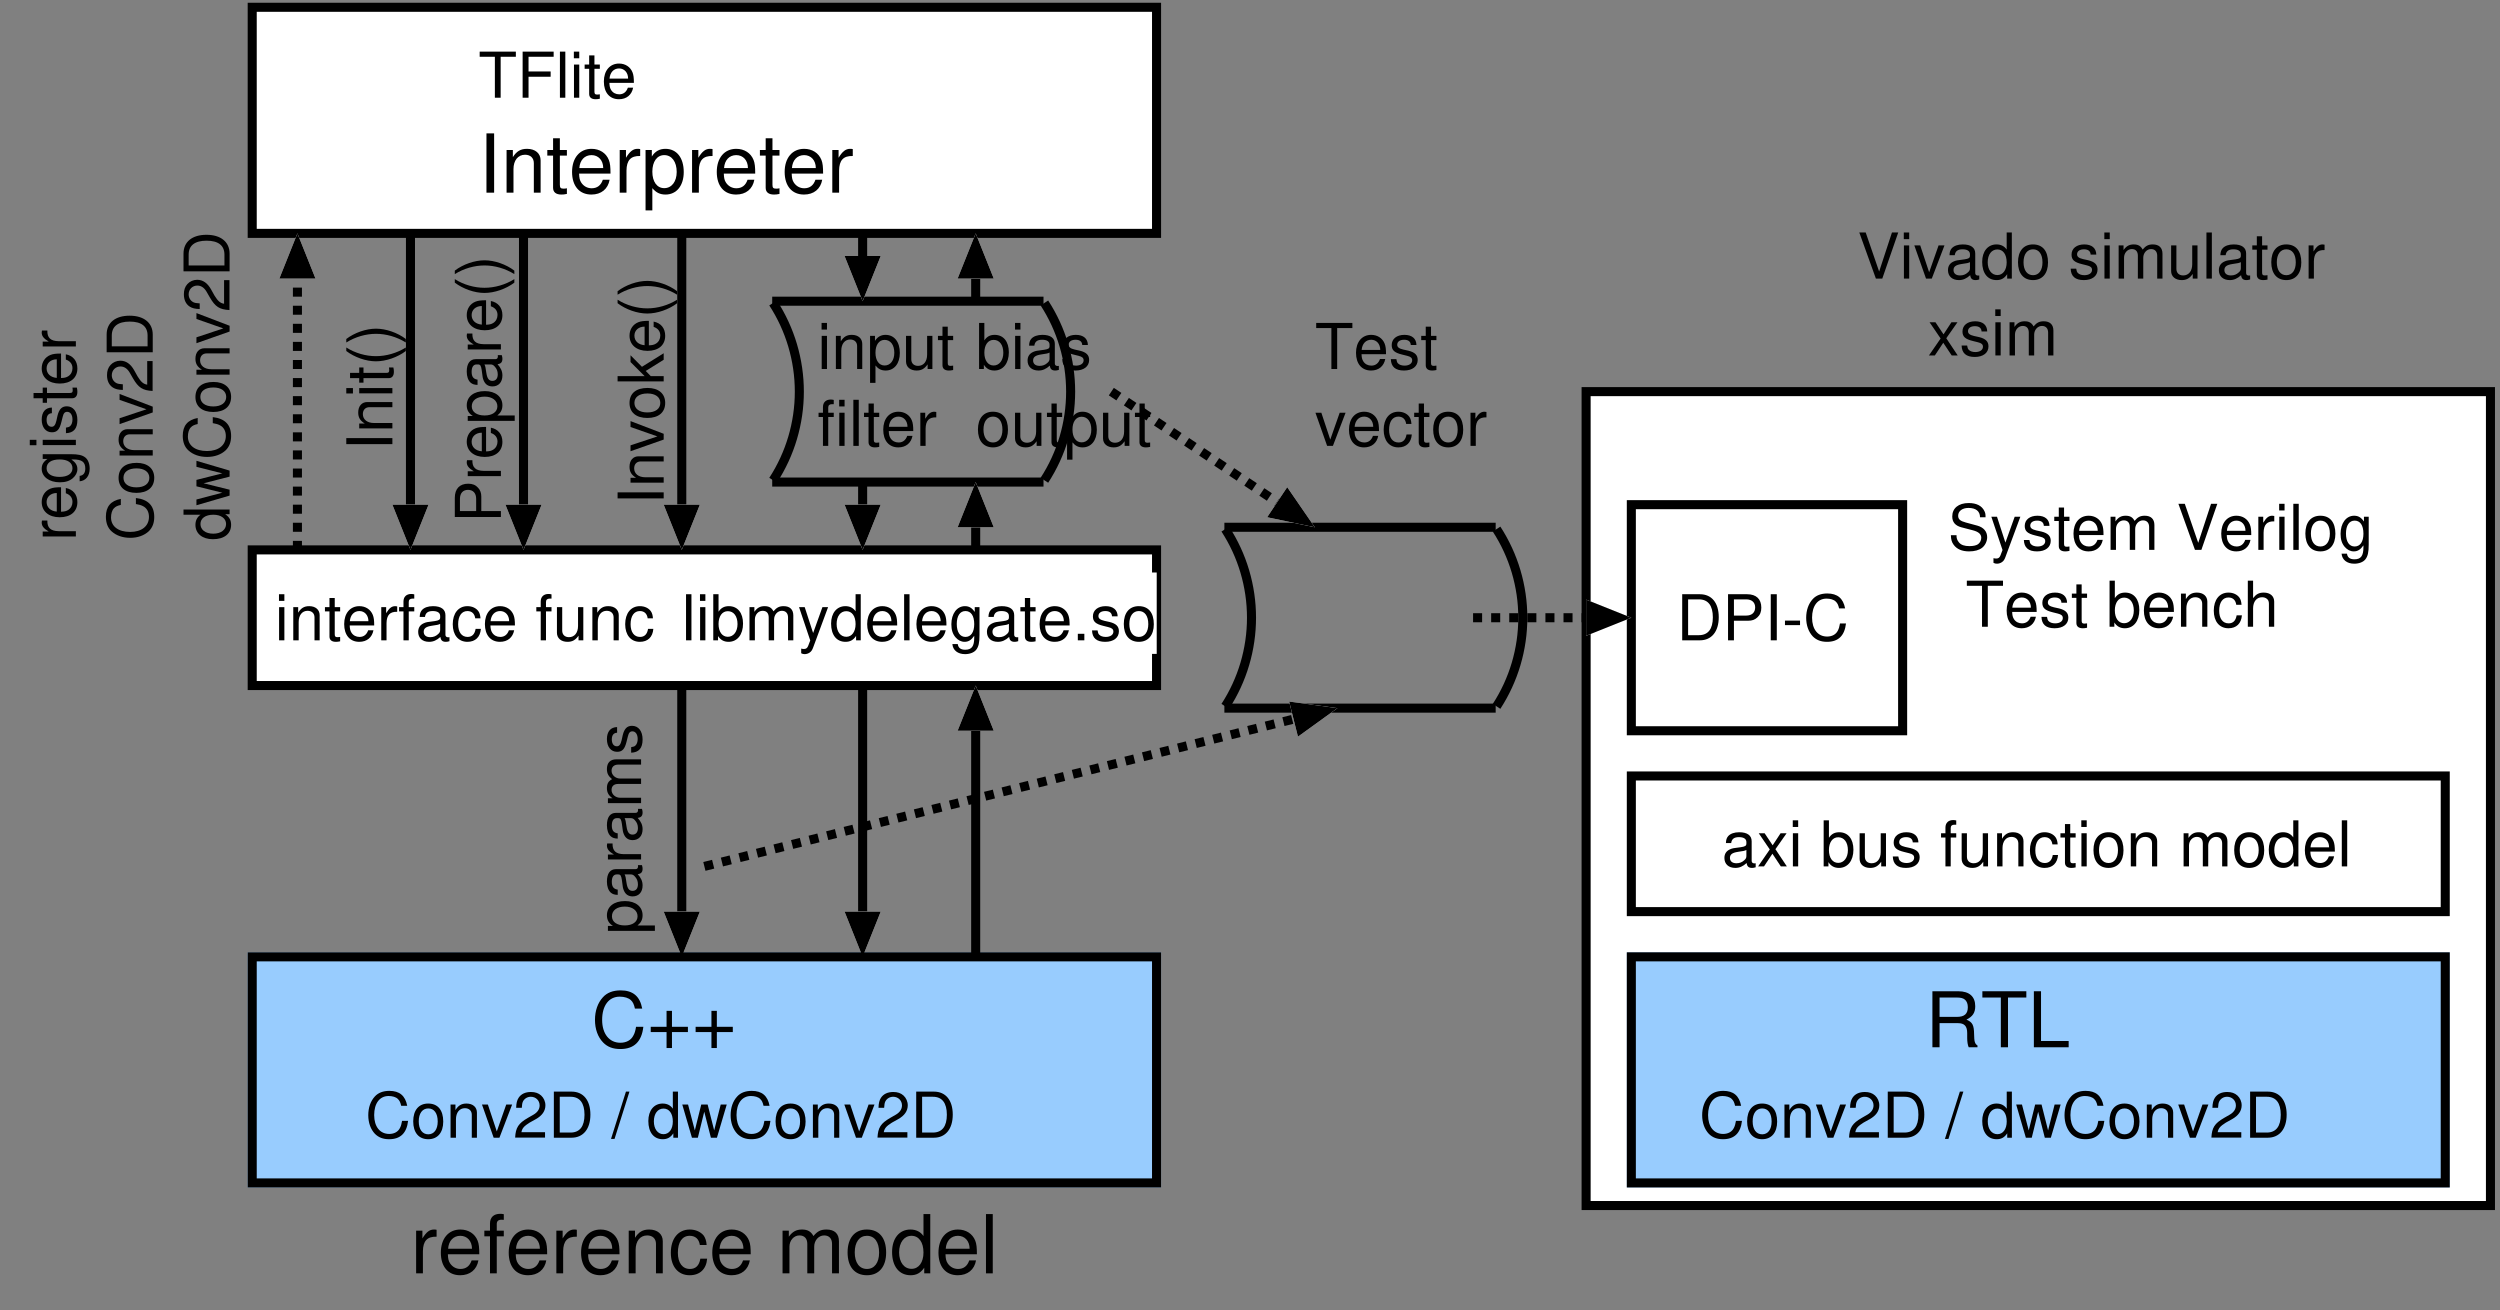 <?xml version="1.0" encoding="UTF-8"?>
<svg xmlns="http://www.w3.org/2000/svg" xmlns:xlink="http://www.w3.org/1999/xlink" width="311pt" height="163pt" viewBox="0 0 311 163" version="1.1">
<rect x="0" y="0" width="311" height="163" fill="#808080" stroke="none"/>
<defs>
<g>
<symbol overflow="visible" id="glyph0-0">
<path style="stroke:none;" d=""/>
</symbol>
<symbol overflow="visible" id="glyph0-1">
<path style="stroke:none;" d="M 2.781 -5.094 L 4.672 -5.094 L 4.672 -5.734 L 0.172 -5.734 L 0.172 -5.094 L 2.062 -5.094 L 2.062 0 L 2.781 0 Z M 2.781 -5.094 "/>
</symbol>
<symbol overflow="visible" id="glyph0-2">
<path style="stroke:none;" d="M 1.438 -2.609 L 4.188 -2.609 L 4.188 -3.266 L 1.438 -3.266 L 1.438 -5.094 L 4.562 -5.094 L 4.562 -5.734 L 0.703 -5.734 L 0.703 0 L 1.438 0 Z M 1.438 -2.609 "/>
</symbol>
<symbol overflow="visible" id="glyph0-3">
<path style="stroke:none;" d="M 1.203 -5.734 L 0.531 -5.734 L 0.531 0 L 1.203 0 Z M 1.203 -5.734 "/>
</symbol>
<symbol overflow="visible" id="glyph0-4">
<path style="stroke:none;" d="M 1.188 -4.125 L 0.531 -4.125 L 0.531 0 L 1.188 0 Z M 1.188 -5.734 L 0.516 -5.734 L 0.516 -4.906 L 1.188 -4.906 Z M 1.188 -5.734 "/>
</symbol>
<symbol overflow="visible" id="glyph0-5">
<path style="stroke:none;" d="M 2 -4.125 L 1.328 -4.125 L 1.328 -5.266 L 0.672 -5.266 L 0.672 -4.125 L 0.109 -4.125 L 0.109 -3.594 L 0.672 -3.594 L 0.672 -0.469 C 0.672 -0.047 0.953 0.188 1.469 0.188 C 1.641 0.188 1.781 0.172 2 0.125 L 2 -0.422 C 1.906 -0.406 1.812 -0.391 1.688 -0.391 C 1.406 -0.391 1.328 -0.469 1.328 -0.766 L 1.328 -3.594 L 2 -3.594 Z M 2 -4.125 "/>
</symbol>
<symbol overflow="visible" id="glyph0-6">
<path style="stroke:none;" d="M 4.047 -1.844 C 4.047 -2.469 4 -2.844 3.875 -3.156 C 3.609 -3.828 2.984 -4.25 2.203 -4.25 C 1.062 -4.25 0.312 -3.375 0.312 -2.016 C 0.312 -0.641 1.031 0.188 2.188 0.188 C 3.141 0.188 3.781 -0.359 3.953 -1.25 L 3.297 -1.25 C 3.109 -0.703 2.734 -0.422 2.219 -0.422 C 1.797 -0.422 1.438 -0.609 1.219 -0.953 C 1.062 -1.203 1.016 -1.438 1 -1.844 Z M 1.016 -2.375 C 1.078 -3.141 1.531 -3.641 2.203 -3.641 C 2.859 -3.641 3.328 -3.125 3.328 -2.375 Z M 1.016 -2.375 "/>
</symbol>
<symbol overflow="visible" id="glyph0-7">
<path style="stroke:none;" d="M 5.219 -3.969 C 4.984 -5.219 4.266 -5.828 3 -5.828 C 2.234 -5.828 1.609 -5.594 1.188 -5.125 C 0.656 -4.547 0.375 -3.734 0.375 -2.797 C 0.375 -1.859 0.672 -1.047 1.203 -0.484 C 1.656 -0.031 2.219 0.188 2.969 0.188 C 4.375 0.188 5.156 -0.578 5.328 -2.094 L 4.578 -2.094 C 4.516 -1.703 4.438 -1.438 4.312 -1.203 C 4.078 -0.734 3.594 -0.469 2.984 -0.469 C 1.828 -0.469 1.109 -1.375 1.109 -2.812 C 1.109 -4.281 1.797 -5.188 2.906 -5.188 C 3.375 -5.188 3.812 -5.062 4.047 -4.828 C 4.266 -4.625 4.375 -4.391 4.469 -3.969 Z M 5.219 -3.969 "/>
</symbol>
<symbol overflow="visible" id="glyph0-8">
<path style="stroke:none;" d="M 2.141 -4.25 C 0.969 -4.25 0.281 -3.422 0.281 -2.031 C 0.281 -0.641 0.969 0.188 2.156 0.188 C 3.312 0.188 4.016 -0.641 4.016 -2 C 4.016 -3.438 3.344 -4.25 2.141 -4.25 Z M 2.156 -3.641 C 2.891 -3.641 3.328 -3.031 3.328 -2.016 C 3.328 -1.031 2.875 -0.422 2.156 -0.422 C 1.422 -0.422 0.969 -1.031 0.969 -2.031 C 0.969 -3.031 1.422 -3.641 2.156 -3.641 Z M 2.156 -3.641 "/>
</symbol>
<symbol overflow="visible" id="glyph0-9">
<path style="stroke:none;" d="M 0.547 -4.125 L 0.547 0 L 1.219 0 L 1.219 -2.281 C 1.219 -3.125 1.656 -3.672 2.328 -3.672 C 2.844 -3.672 3.188 -3.359 3.188 -2.859 L 3.188 0 L 3.828 0 L 3.828 -3.125 C 3.828 -3.797 3.328 -4.25 2.531 -4.25 C 1.906 -4.25 1.516 -4.016 1.156 -3.438 L 1.156 -4.125 Z M 0.547 -4.125 "/>
</symbol>
<symbol overflow="visible" id="glyph0-10">
<path style="stroke:none;" d="M 2.25 0 L 3.828 -4.125 L 3.094 -4.125 L 1.922 -0.781 L 0.812 -4.125 L 0.078 -4.125 L 1.531 0 Z M 2.25 0 "/>
</symbol>
<symbol overflow="visible" id="glyph0-11">
<path style="stroke:none;" d="M 3.984 -0.688 L 1.047 -0.688 C 1.125 -1.156 1.375 -1.453 2.062 -1.875 L 2.844 -2.312 C 3.625 -2.75 4.031 -3.328 4.031 -4.031 C 4.031 -4.5 3.828 -4.953 3.5 -5.25 C 3.172 -5.547 2.766 -5.688 2.234 -5.688 C 1.531 -5.688 1 -5.438 0.688 -4.953 C 0.5 -4.656 0.406 -4.297 0.391 -3.719 L 1.094 -3.719 C 1.109 -4.109 1.156 -4.344 1.25 -4.531 C 1.438 -4.875 1.797 -5.094 2.219 -5.094 C 2.844 -5.094 3.312 -4.625 3.312 -4.016 C 3.312 -3.562 3.062 -3.172 2.562 -2.875 L 1.828 -2.453 C 0.672 -1.781 0.328 -1.25 0.266 -0.016 L 3.984 -0.016 Z M 3.984 -0.688 "/>
</symbol>
<symbol overflow="visible" id="glyph0-12">
<path style="stroke:none;" d="M 0.703 0 L 2.906 0 C 4.359 0 5.25 -1.094 5.25 -2.875 C 5.25 -4.656 4.375 -5.734 2.906 -5.734 L 0.703 -5.734 Z M 1.438 -0.641 L 1.438 -5.094 L 2.781 -5.094 C 3.922 -5.094 4.516 -4.328 4.516 -2.859 C 4.516 -1.406 3.922 -0.641 2.781 -0.641 Z M 1.438 -0.641 "/>
</symbol>
<symbol overflow="visible" id="glyph0-13">
<path style="stroke:none;" d=""/>
</symbol>
<symbol overflow="visible" id="glyph0-14">
<path style="stroke:none;" d="M 1.797 -5.734 L -0.062 0.156 L 0.375 0.156 L 2.234 -5.734 Z M 1.797 -5.734 "/>
</symbol>
<symbol overflow="visible" id="glyph0-15">
<path style="stroke:none;" d="M 3.891 -5.734 L 3.25 -5.734 L 3.25 -3.609 C 2.969 -4.031 2.531 -4.25 1.984 -4.25 C 0.906 -4.25 0.203 -3.391 0.203 -2.078 C 0.203 -0.672 0.875 0.188 2 0.188 C 2.562 0.188 2.969 -0.031 3.312 -0.547 L 3.312 0 L 3.891 0 Z M 2.094 -3.625 C 2.797 -3.625 3.25 -3.016 3.25 -2.016 C 3.25 -1.062 2.781 -0.438 2.094 -0.438 C 1.375 -0.438 0.891 -1.078 0.891 -2.031 C 0.891 -3 1.375 -3.625 2.094 -3.625 Z M 2.094 -3.625 "/>
</symbol>
<symbol overflow="visible" id="glyph0-16">
<path style="stroke:none;" d="M 4.359 0 L 5.578 -4.125 L 4.828 -4.125 L 4.016 -0.906 L 3.203 -4.125 L 2.406 -4.125 L 1.609 -0.906 L 0.766 -4.125 L 0.047 -4.125 L 1.25 0 L 1.984 0 L 2.781 -3.234 L 3.609 0 Z M 4.359 0 "/>
</symbol>
<symbol overflow="visible" id="glyph0-17">
<path style="stroke:none;" d="M 0.422 1.719 L 1.094 1.719 L 1.094 -0.438 C 1.438 -0.016 1.812 0.188 2.359 0.188 C 3.422 0.188 4.125 -0.672 4.125 -2 C 4.125 -3.375 3.438 -4.25 2.344 -4.25 C 1.781 -4.25 1.344 -4 1.031 -3.5 L 1.031 -4.125 L 0.422 -4.125 Z M 2.234 -3.625 C 2.969 -3.625 3.438 -3 3.438 -2.016 C 3.438 -1.078 2.953 -0.438 2.234 -0.438 C 1.531 -0.438 1.094 -1.062 1.094 -2.031 C 1.094 -3 1.531 -3.625 2.234 -3.625 Z M 2.234 -3.625 "/>
</symbol>
<symbol overflow="visible" id="glyph0-18">
<path style="stroke:none;" d="M 3.797 0 L 3.797 -4.125 L 3.141 -4.125 L 3.141 -1.781 C 3.141 -0.938 2.703 -0.391 2.016 -0.391 C 1.5 -0.391 1.172 -0.703 1.172 -1.203 L 1.172 -4.125 L 0.516 -4.125 L 0.516 -0.938 C 0.516 -0.266 1.031 0.188 1.828 0.188 C 2.438 0.188 2.812 -0.031 3.203 -0.578 L 3.203 0 Z M 3.797 0 "/>
</symbol>
<symbol overflow="visible" id="glyph0-19">
<path style="stroke:none;" d="M 2.031 -4.125 L 1.344 -4.125 L 1.344 -4.766 C 1.344 -5.047 1.5 -5.188 1.797 -5.188 C 1.859 -5.188 1.875 -5.188 2.031 -5.188 L 2.031 -5.719 C 1.875 -5.75 1.797 -5.766 1.656 -5.766 C 1.062 -5.766 0.688 -5.422 0.688 -4.828 L 0.688 -4.125 L 0.141 -4.125 L 0.141 -3.594 L 0.688 -3.594 L 0.688 0 L 1.344 0 L 1.344 -3.594 L 2.031 -3.594 Z M 2.031 -4.125 "/>
</symbol>
<symbol overflow="visible" id="glyph0-20">
<path style="stroke:none;" d="M 0.547 -4.125 L 0.547 0 L 1.203 0 L 1.203 -2.141 C 1.219 -3.141 1.625 -3.578 2.531 -3.547 L 2.531 -4.219 C 2.422 -4.234 2.359 -4.25 2.281 -4.25 C 1.844 -4.25 1.531 -4 1.156 -3.375 L 1.156 -4.125 Z M 0.547 -4.125 "/>
</symbol>
<symbol overflow="visible" id="glyph0-21">
<path style="stroke:none;" d="M 0.422 -5.734 L 0.422 0 L 1.016 0 L 1.016 -0.531 C 1.328 -0.047 1.75 0.188 2.328 0.188 C 3.406 0.188 4.125 -0.703 4.125 -2.078 C 4.125 -3.422 3.453 -4.25 2.359 -4.25 C 1.781 -4.25 1.391 -4.031 1.078 -3.562 L 1.078 -5.734 Z M 2.234 -3.625 C 2.969 -3.625 3.438 -3 3.438 -2.016 C 3.438 -1.078 2.938 -0.438 2.234 -0.438 C 1.531 -0.438 1.078 -1.062 1.078 -2.031 C 1.078 -3 1.531 -3.625 2.234 -3.625 Z M 2.234 -3.625 "/>
</symbol>
<symbol overflow="visible" id="glyph0-22">
<path style="stroke:none;" d="M 0.547 -4.125 L 0.547 0 L 1.219 0 L 1.219 -2.594 C 1.219 -3.188 1.641 -3.672 2.188 -3.672 C 2.672 -3.672 2.938 -3.375 2.938 -2.844 L 2.938 0 L 3.609 0 L 3.609 -2.594 C 3.609 -3.188 4.047 -3.672 4.578 -3.672 C 5.062 -3.672 5.344 -3.359 5.344 -2.844 L 5.344 0 L 6 0 L 6 -3.094 C 6 -3.828 5.578 -4.25 4.797 -4.25 C 4.25 -4.25 3.922 -4.078 3.531 -3.609 C 3.297 -4.062 2.969 -4.25 2.422 -4.25 C 1.875 -4.25 1.5 -4.047 1.156 -3.547 L 1.156 -4.125 Z M 0.547 -4.125 "/>
</symbol>
<symbol overflow="visible" id="glyph0-23">
<path style="stroke:none;" d="M 3.062 -4.125 L 1.906 -0.906 L 0.859 -4.125 L 0.156 -4.125 L 1.547 0.016 L 1.297 0.672 C 1.188 0.953 1.047 1.078 0.766 1.078 C 0.656 1.078 0.562 1.062 0.422 1.031 L 0.422 1.609 C 0.562 1.688 0.688 1.719 0.859 1.719 C 1.078 1.719 1.312 1.641 1.484 1.516 C 1.688 1.375 1.797 1.203 1.922 0.859 L 3.766 -4.125 Z M 3.062 -4.125 "/>
</symbol>
<symbol overflow="visible" id="glyph0-24">
<path style="stroke:none;" d="M 3.188 -4.125 L 3.188 -3.531 C 2.844 -4.031 2.484 -4.25 1.969 -4.25 C 0.969 -4.25 0.281 -3.312 0.281 -2 C 0.281 -1.297 0.438 -0.797 0.797 -0.375 C 1.109 -0.016 1.5 0.188 1.922 0.188 C 2.422 0.188 2.766 -0.047 3.125 -0.562 L 3.125 -0.344 C 3.125 0.75 2.812 1.172 2 1.172 C 1.438 1.172 1.141 0.938 1.078 0.469 L 0.406 0.469 C 0.469 1.234 1.078 1.719 1.984 1.719 C 2.578 1.719 3.094 1.516 3.359 1.188 C 3.672 0.797 3.781 0.297 3.781 -0.672 L 3.781 -4.125 Z M 2.031 -3.641 C 2.719 -3.641 3.125 -3.062 3.125 -2.016 C 3.125 -1.016 2.719 -0.422 2.031 -0.422 C 1.359 -0.422 0.953 -1.016 0.953 -2.031 C 0.953 -3.047 1.359 -3.641 2.031 -3.641 Z M 2.031 -3.641 "/>
</symbol>
<symbol overflow="visible" id="glyph0-25">
<path style="stroke:none;" d="M 4.219 -0.391 C 4.141 -0.375 4.109 -0.375 4.078 -0.375 C 3.844 -0.375 3.719 -0.484 3.719 -0.688 L 3.719 -3.125 C 3.719 -3.844 3.188 -4.25 2.172 -4.25 C 1.562 -4.25 1.078 -4.078 0.797 -3.766 C 0.609 -3.547 0.531 -3.312 0.516 -2.906 L 1.172 -2.906 C 1.234 -3.406 1.531 -3.641 2.141 -3.641 C 2.734 -3.641 3.062 -3.422 3.062 -3.031 L 3.062 -2.844 C 3.062 -2.562 2.906 -2.469 2.375 -2.391 C 1.453 -2.281 1.312 -2.25 1.062 -2.141 C 0.578 -1.938 0.328 -1.578 0.328 -1.047 C 0.328 -0.297 0.844 0.188 1.688 0.188 C 2.203 0.188 2.625 0 3.094 -0.422 C 3.141 0 3.344 0.188 3.766 0.188 C 3.906 0.188 4 0.172 4.219 0.109 Z M 3.062 -1.297 C 3.062 -1.078 3 -0.938 2.797 -0.766 C 2.531 -0.516 2.219 -0.391 1.828 -0.391 C 1.312 -0.391 1.016 -0.641 1.016 -1.062 C 1.016 -1.484 1.297 -1.703 2.016 -1.812 C 2.703 -1.906 2.844 -1.938 3.062 -2.047 Z M 3.062 -1.297 "/>
</symbol>
<symbol overflow="visible" id="glyph0-26">
<path style="stroke:none;" d="M 1.5 -0.812 L 0.688 -0.812 L 0.688 0 L 1.5 0 Z M 1.5 -0.812 "/>
</symbol>
<symbol overflow="visible" id="glyph0-27">
<path style="stroke:none;" d="M 3.453 -2.984 C 3.438 -3.781 2.906 -4.25 1.953 -4.25 C 1 -4.25 0.375 -3.75 0.375 -2.984 C 0.375 -2.344 0.703 -2.031 1.672 -1.797 L 2.297 -1.641 C 2.75 -1.531 2.922 -1.375 2.922 -1.078 C 2.922 -0.688 2.547 -0.422 1.969 -0.422 C 1.609 -0.422 1.312 -0.531 1.156 -0.703 C 1.047 -0.812 1 -0.938 0.953 -1.234 L 0.266 -1.234 C 0.297 -0.281 0.828 0.188 1.906 0.188 C 2.953 0.188 3.609 -0.328 3.609 -1.125 C 3.609 -1.734 3.266 -2.078 2.453 -2.281 L 1.812 -2.422 C 1.281 -2.547 1.062 -2.719 1.062 -3.016 C 1.062 -3.406 1.391 -3.641 1.922 -3.641 C 2.453 -3.641 2.734 -3.406 2.75 -2.984 Z M 3.453 -2.984 "/>
</symbol>
<symbol overflow="visible" id="glyph0-28">
<path style="stroke:none;" d="M 3.703 -2.734 C 3.672 -3.141 3.594 -3.406 3.438 -3.625 C 3.156 -4.016 2.656 -4.25 2.078 -4.25 C 0.953 -4.25 0.25 -3.359 0.25 -2 C 0.25 -0.656 0.953 0.188 2.078 0.188 C 3.062 0.188 3.672 -0.406 3.75 -1.422 L 3.094 -1.422 C 2.984 -0.75 2.641 -0.422 2.094 -0.422 C 1.359 -0.422 0.922 -1.016 0.922 -2 C 0.922 -3.031 1.359 -3.641 2.078 -3.641 C 2.625 -3.641 2.969 -3.312 3.047 -2.734 Z M 3.703 -2.734 "/>
</symbol>
<symbol overflow="visible" id="glyph0-29">
<path style="stroke:none;" d="M 2.297 -2.141 L 3.688 -4.125 L 2.938 -4.125 L 1.953 -2.625 L 0.953 -4.125 L 0.219 -4.125 L 1.594 -2.109 L 0.141 0 L 0.875 0 L 1.922 -1.578 L 2.969 0 L 3.719 0 Z M 2.297 -2.141 "/>
</symbol>
<symbol overflow="visible" id="glyph0-30">
<path style="stroke:none;" d="M 4.688 -4.062 C 4.688 -4.453 4.672 -4.562 4.547 -4.828 C 4.234 -5.484 3.562 -5.828 2.594 -5.828 C 1.328 -5.828 0.547 -5.188 0.547 -4.156 C 0.547 -3.453 0.922 -3.016 1.672 -2.812 L 3.109 -2.438 C 3.828 -2.25 4.156 -1.953 4.156 -1.5 C 4.156 -1.203 4 -0.875 3.75 -0.703 C 3.516 -0.547 3.156 -0.469 2.688 -0.469 C 2.062 -0.469 1.641 -0.609 1.375 -0.938 C 1.156 -1.203 1.062 -1.469 1.078 -1.828 L 0.375 -1.828 C 0.391 -1.297 0.484 -0.953 0.719 -0.641 C 1.109 -0.094 1.766 0.188 2.641 0.188 C 3.328 0.188 3.891 0.031 4.266 -0.266 C 4.641 -0.562 4.891 -1.078 4.891 -1.578 C 4.891 -2.281 4.453 -2.797 3.672 -3.016 L 2.234 -3.406 C 1.531 -3.594 1.281 -3.812 1.281 -4.25 C 1.281 -4.828 1.797 -5.219 2.562 -5.219 C 3.484 -5.219 4 -4.812 4 -4.062 Z M 4.688 -4.062 "/>
</symbol>
<symbol overflow="visible" id="glyph0-31">
<path style="stroke:none;" d="M 3.094 0 L 5.078 -5.734 L 4.297 -5.734 L 2.703 -0.875 L 1.031 -5.734 L 0.234 -5.734 L 2.297 0 Z M 3.094 0 "/>
</symbol>
<symbol overflow="visible" id="glyph0-32">
<path style="stroke:none;" d="M 0.547 -5.734 L 0.547 0 L 1.203 0 L 1.203 -2.281 C 1.203 -3.125 1.641 -3.672 2.328 -3.672 C 2.547 -3.672 2.75 -3.609 2.906 -3.484 C 3.094 -3.344 3.172 -3.156 3.172 -2.859 L 3.172 0 L 3.828 0 L 3.828 -3.125 C 3.828 -3.812 3.328 -4.25 2.531 -4.25 C 1.938 -4.25 1.594 -4.062 1.203 -3.562 L 1.203 -5.734 Z M 0.547 -5.734 "/>
</symbol>
<symbol overflow="visible" id="glyph0-33">
<path style="stroke:none;" d="M 1.453 -2.438 L 3.25 -2.438 C 3.703 -2.438 4.062 -2.562 4.359 -2.844 C 4.703 -3.156 4.859 -3.531 4.859 -4.062 C 4.859 -5.141 4.219 -5.734 3.094 -5.734 L 0.719 -5.734 L 0.719 0 L 1.453 0 Z M 1.453 -3.078 L 1.453 -5.094 L 2.984 -5.094 C 3.672 -5.094 4.094 -4.719 4.094 -4.094 C 4.094 -3.453 3.672 -3.078 2.984 -3.078 Z M 1.453 -3.078 "/>
</symbol>
<symbol overflow="visible" id="glyph0-34">
<path style="stroke:none;" d="M 1.531 -5.734 L 0.781 -5.734 L 0.781 0 L 1.531 0 Z M 1.531 -5.734 "/>
</symbol>
<symbol overflow="visible" id="glyph0-35">
<path style="stroke:none;" d="M 2.234 -2.453 L 0.359 -2.453 L 0.359 -1.891 L 2.234 -1.891 Z M 2.234 -2.453 "/>
</symbol>
<symbol overflow="visible" id="glyph1-0">
<path style="stroke:none;" d=""/>
</symbol>
<symbol overflow="visible" id="glyph1-1">
<path style="stroke:none;" d="M 1.969 -7.375 L 1.016 -7.375 L 1.016 0 L 1.969 0 Z M 1.969 -7.375 "/>
</symbol>
<symbol overflow="visible" id="glyph1-2">
<path style="stroke:none;" d="M 0.703 -5.312 L 0.703 0 L 1.562 0 L 1.562 -2.922 C 1.562 -4.016 2.125 -4.719 3 -4.719 C 3.672 -4.719 4.094 -4.312 4.094 -3.672 L 4.094 0 L 4.938 0 L 4.938 -4.016 C 4.938 -4.891 4.266 -5.453 3.25 -5.453 C 2.453 -5.453 1.953 -5.156 1.484 -4.422 L 1.484 -5.312 Z M 0.703 -5.312 "/>
</symbol>
<symbol overflow="visible" id="glyph1-3">
<path style="stroke:none;" d="M 2.578 -5.312 L 1.703 -5.312 L 1.703 -6.766 L 0.859 -6.766 L 0.859 -5.312 L 0.141 -5.312 L 0.141 -4.609 L 0.859 -4.609 L 0.859 -0.609 C 0.859 -0.062 1.219 0.234 1.891 0.234 C 2.109 0.234 2.281 0.219 2.578 0.156 L 2.578 -0.547 C 2.453 -0.516 2.344 -0.5 2.172 -0.5 C 1.797 -0.5 1.703 -0.609 1.703 -0.984 L 1.703 -4.609 L 2.578 -4.609 Z M 2.578 -5.312 "/>
</symbol>
<symbol overflow="visible" id="glyph1-4">
<path style="stroke:none;" d="M 5.188 -2.375 C 5.188 -3.172 5.141 -3.672 4.984 -4.062 C 4.641 -4.938 3.828 -5.453 2.828 -5.453 C 1.359 -5.453 0.406 -4.328 0.406 -2.578 C 0.406 -0.828 1.312 0.234 2.812 0.234 C 4.031 0.234 4.875 -0.453 5.078 -1.609 L 4.234 -1.609 C 4 -0.906 3.531 -0.547 2.844 -0.547 C 2.312 -0.547 1.859 -0.797 1.562 -1.234 C 1.359 -1.531 1.297 -1.844 1.281 -2.375 Z M 1.312 -3.062 C 1.375 -4.047 1.969 -4.672 2.828 -4.672 C 3.688 -4.672 4.281 -4.016 4.281 -3.062 Z M 1.312 -3.062 "/>
</symbol>
<symbol overflow="visible" id="glyph1-5">
<path style="stroke:none;" d="M 0.703 -5.312 L 0.703 0 L 1.547 0 L 1.547 -2.75 C 1.562 -4.031 2.078 -4.594 3.25 -4.562 L 3.25 -5.422 C 3.109 -5.453 3.031 -5.453 2.922 -5.453 C 2.375 -5.453 1.969 -5.141 1.484 -4.344 L 1.484 -5.312 Z M 0.703 -5.312 "/>
</symbol>
<symbol overflow="visible" id="glyph1-6">
<path style="stroke:none;" d="M 0.547 2.203 L 1.391 2.203 L 1.391 -0.562 C 1.844 -0.016 2.344 0.234 3.031 0.234 C 4.406 0.234 5.297 -0.875 5.297 -2.562 C 5.297 -4.344 4.422 -5.453 3.016 -5.453 C 2.297 -5.453 1.719 -5.141 1.328 -4.5 L 1.328 -5.312 L 0.547 -5.312 Z M 2.875 -4.672 C 3.812 -4.672 4.422 -3.844 4.422 -2.578 C 4.422 -1.375 3.797 -0.562 2.875 -0.562 C 1.969 -0.562 1.391 -1.359 1.391 -2.609 C 1.391 -3.859 1.969 -4.672 2.875 -4.672 Z M 2.875 -4.672 "/>
</symbol>
<symbol overflow="visible" id="glyph1-7">
<path style="stroke:none;" d="M 2.609 -5.312 L 1.734 -5.312 L 1.734 -6.141 C 1.734 -6.484 1.922 -6.672 2.312 -6.672 C 2.391 -6.672 2.422 -6.672 2.609 -6.656 L 2.609 -7.359 C 2.422 -7.406 2.312 -7.406 2.141 -7.406 C 1.359 -7.406 0.891 -6.969 0.891 -6.203 L 0.891 -5.312 L 0.188 -5.312 L 0.188 -4.609 L 0.891 -4.609 L 0.891 0 L 1.734 0 L 1.734 -4.609 L 2.609 -4.609 Z M 2.609 -5.312 "/>
</symbol>
<symbol overflow="visible" id="glyph1-8">
<path style="stroke:none;" d="M 4.766 -3.531 C 4.734 -4.047 4.609 -4.375 4.422 -4.672 C 4.047 -5.156 3.406 -5.453 2.672 -5.453 C 1.234 -5.453 0.312 -4.328 0.312 -2.562 C 0.312 -0.844 1.219 0.234 2.656 0.234 C 3.922 0.234 4.734 -0.531 4.828 -1.828 L 3.984 -1.828 C 3.844 -0.969 3.406 -0.547 2.688 -0.547 C 1.75 -0.547 1.188 -1.312 1.188 -2.562 C 1.188 -3.891 1.734 -4.672 2.656 -4.672 C 3.375 -4.672 3.812 -4.266 3.922 -3.531 Z M 4.766 -3.531 "/>
</symbol>
<symbol overflow="visible" id="glyph1-9">
<path style="stroke:none;" d=""/>
</symbol>
<symbol overflow="visible" id="glyph1-10">
<path style="stroke:none;" d="M 0.703 -5.312 L 0.703 0 L 1.562 0 L 1.562 -3.328 C 1.562 -4.094 2.109 -4.719 2.797 -4.719 C 3.438 -4.719 3.781 -4.328 3.781 -3.656 L 3.781 0 L 4.641 0 L 4.641 -3.328 C 4.641 -4.094 5.188 -4.719 5.875 -4.719 C 6.5 -4.719 6.859 -4.328 6.859 -3.656 L 6.859 0 L 7.719 0 L 7.719 -3.984 C 7.719 -4.938 7.172 -5.453 6.172 -5.453 C 5.469 -5.453 5.047 -5.25 4.547 -4.641 C 4.234 -5.219 3.812 -5.453 3.125 -5.453 C 2.406 -5.453 1.938 -5.188 1.484 -4.562 L 1.484 -5.312 Z M 0.703 -5.312 "/>
</symbol>
<symbol overflow="visible" id="glyph1-11">
<path style="stroke:none;" d="M 2.75 -5.453 C 1.25 -5.453 0.359 -4.391 0.359 -2.609 C 0.359 -0.812 1.25 0.234 2.766 0.234 C 4.266 0.234 5.156 -0.828 5.156 -2.578 C 5.156 -4.422 4.297 -5.453 2.75 -5.453 Z M 2.766 -4.672 C 3.719 -4.672 4.281 -3.891 4.281 -2.578 C 4.281 -1.328 3.703 -0.547 2.766 -0.547 C 1.828 -0.547 1.25 -1.328 1.25 -2.609 C 1.25 -3.891 1.828 -4.672 2.766 -4.672 Z M 2.766 -4.672 "/>
</symbol>
<symbol overflow="visible" id="glyph1-12">
<path style="stroke:none;" d="M 5.016 -7.375 L 4.172 -7.375 L 4.172 -4.641 C 3.812 -5.172 3.25 -5.453 2.547 -5.453 C 1.172 -5.453 0.266 -4.359 0.266 -2.656 C 0.266 -0.875 1.141 0.234 2.578 0.234 C 3.297 0.234 3.812 -0.047 4.266 -0.703 L 4.266 0 L 5.016 0 Z M 2.688 -4.672 C 3.594 -4.672 4.172 -3.875 4.172 -2.594 C 4.172 -1.359 3.578 -0.562 2.688 -0.562 C 1.766 -0.562 1.141 -1.375 1.141 -2.609 C 1.141 -3.844 1.766 -4.672 2.688 -4.672 Z M 2.688 -4.672 "/>
</symbol>
<symbol overflow="visible" id="glyph1-13">
<path style="stroke:none;" d="M 1.531 -7.375 L 0.688 -7.375 L 0.688 0 L 1.531 0 Z M 1.531 -7.375 "/>
</symbol>
<symbol overflow="visible" id="glyph2-0">
<path style="stroke:none;" d=""/>
</symbol>
<symbol overflow="visible" id="glyph2-1">
<path style="stroke:none;" d="M -5.734 -1.531 L -5.734 -0.781 L 0 -0.781 L 0 -1.531 Z M -5.734 -1.531 "/>
</symbol>
<symbol overflow="visible" id="glyph2-2">
<path style="stroke:none;" d="M -4.125 -0.547 L 0 -0.547 L 0 -1.219 L -2.281 -1.219 C -3.125 -1.219 -3.672 -1.656 -3.672 -2.328 C -3.672 -2.844 -3.359 -3.188 -2.859 -3.188 L 0 -3.188 L 0 -3.828 L -3.125 -3.828 C -3.797 -3.828 -4.25 -3.328 -4.25 -2.531 C -4.25 -1.906 -4.016 -1.516 -3.438 -1.156 L -4.125 -1.156 Z M -4.125 -0.547 "/>
</symbol>
<symbol overflow="visible" id="glyph2-3">
<path style="stroke:none;" d="M -4.125 -1.188 L -4.125 -0.531 L 0 -0.531 L 0 -1.188 Z M -5.734 -1.188 L -5.734 -0.516 L -4.906 -0.516 L -4.906 -1.188 Z M -5.734 -1.188 "/>
</symbol>
<symbol overflow="visible" id="glyph2-4">
<path style="stroke:none;" d="M -4.125 -2 L -4.125 -1.328 L -5.266 -1.328 L -5.266 -0.672 L -4.125 -0.672 L -4.125 -0.109 L -3.594 -0.109 L -3.594 -0.672 L -0.469 -0.672 C -0.047 -0.672 0.188 -0.953 0.188 -1.469 C 0.188 -1.641 0.172 -1.781 0.125 -2 L -0.422 -2 C -0.406 -1.906 -0.391 -1.812 -0.391 -1.688 C -0.391 -1.406 -0.469 -1.328 -0.766 -1.328 L -3.594 -1.328 L -3.594 -2 Z M -4.125 -2 "/>
</symbol>
<symbol overflow="visible" id="glyph2-5">
<path style="stroke:none;" d="M -5.734 -1.859 C -4.703 -1.078 -3.281 -0.578 -2.047 -0.578 C -0.797 -0.578 0.641 -1.078 1.672 -1.859 L 1.672 -2.297 C 0.547 -1.594 -0.781 -1.219 -2.047 -1.219 C -3.297 -1.219 -4.625 -1.594 -5.734 -2.297 Z M -5.734 -1.859 "/>
</symbol>
<symbol overflow="visible" id="glyph2-6">
<path style="stroke:none;" d="M 1.672 -0.734 C 0.641 -1.516 -0.797 -2.016 -2.031 -2.016 C -3.281 -2.016 -4.703 -1.516 -5.734 -0.734 L -5.734 -0.297 C -4.609 -1 -3.297 -1.375 -2.031 -1.375 C -0.781 -1.375 0.547 -1 1.672 -0.297 Z M 1.672 -0.734 "/>
</symbol>
<symbol overflow="visible" id="glyph2-7">
<path style="stroke:none;" d="M -2.438 -1.453 L -2.438 -3.25 C -2.438 -3.703 -2.562 -4.062 -2.844 -4.359 C -3.156 -4.703 -3.531 -4.859 -4.062 -4.859 C -5.141 -4.859 -5.734 -4.219 -5.734 -3.094 L -5.734 -0.719 L 0 -0.719 L 0 -1.453 Z M -3.078 -1.453 L -5.094 -1.453 L -5.094 -2.984 C -5.094 -3.672 -4.719 -4.094 -4.094 -4.094 C -3.453 -4.094 -3.078 -3.672 -3.078 -2.984 Z M -3.078 -1.453 "/>
</symbol>
<symbol overflow="visible" id="glyph2-8">
<path style="stroke:none;" d="M -4.125 -0.547 L 0 -0.547 L 0 -1.203 L -2.141 -1.203 C -3.141 -1.219 -3.578 -1.625 -3.547 -2.531 L -4.219 -2.531 C -4.234 -2.422 -4.25 -2.359 -4.25 -2.281 C -4.25 -1.844 -4 -1.531 -3.375 -1.156 L -4.125 -1.156 Z M -4.125 -0.547 "/>
</symbol>
<symbol overflow="visible" id="glyph2-9">
<path style="stroke:none;" d="M -1.844 -4.047 C -2.469 -4.047 -2.844 -4 -3.156 -3.875 C -3.828 -3.609 -4.25 -2.984 -4.25 -2.203 C -4.25 -1.062 -3.375 -0.312 -2.016 -0.312 C -0.641 -0.312 0.188 -1.031 0.188 -2.188 C 0.188 -3.141 -0.359 -3.781 -1.25 -3.953 L -1.25 -3.297 C -0.703 -3.109 -0.422 -2.734 -0.422 -2.219 C -0.422 -1.797 -0.609 -1.438 -0.953 -1.219 C -1.203 -1.062 -1.438 -1.016 -1.844 -1 Z M -2.375 -1.016 C -3.141 -1.078 -3.641 -1.531 -3.641 -2.203 C -3.641 -2.859 -3.125 -3.328 -2.375 -3.328 Z M -2.375 -1.016 "/>
</symbol>
<symbol overflow="visible" id="glyph2-10">
<path style="stroke:none;" d="M 1.719 -0.422 L 1.719 -1.094 L -0.438 -1.094 C -0.016 -1.438 0.188 -1.812 0.188 -2.359 C 0.188 -3.422 -0.672 -4.125 -2 -4.125 C -3.375 -4.125 -4.25 -3.438 -4.25 -2.344 C -4.25 -1.781 -4 -1.344 -3.5 -1.031 L -4.125 -1.031 L -4.125 -0.422 Z M -3.625 -2.234 C -3.625 -2.969 -3 -3.438 -2.016 -3.438 C -1.078 -3.438 -0.438 -2.953 -0.438 -2.234 C -0.438 -1.531 -1.062 -1.094 -2.031 -1.094 C -3 -1.094 -3.625 -1.531 -3.625 -2.234 Z M -3.625 -2.234 "/>
</symbol>
<symbol overflow="visible" id="glyph2-11">
<path style="stroke:none;" d="M -0.391 -4.219 C -0.375 -4.141 -0.375 -4.109 -0.375 -4.078 C -0.375 -3.844 -0.484 -3.719 -0.688 -3.719 L -3.125 -3.719 C -3.844 -3.719 -4.25 -3.188 -4.25 -2.172 C -4.25 -1.562 -4.078 -1.078 -3.766 -0.797 C -3.547 -0.609 -3.312 -0.531 -2.906 -0.516 L -2.906 -1.172 C -3.406 -1.234 -3.641 -1.531 -3.641 -2.141 C -3.641 -2.734 -3.422 -3.062 -3.031 -3.062 L -2.844 -3.062 C -2.562 -3.062 -2.469 -2.906 -2.391 -2.375 C -2.281 -1.453 -2.25 -1.312 -2.141 -1.062 C -1.938 -0.578 -1.578 -0.328 -1.047 -0.328 C -0.297 -0.328 0.188 -0.844 0.188 -1.688 C 0.188 -2.203 0 -2.625 -0.422 -3.094 C 0 -3.141 0.188 -3.344 0.188 -3.766 C 0.188 -3.906 0.172 -4 0.109 -4.219 Z M -1.297 -3.062 C -1.078 -3.062 -0.938 -3 -0.766 -2.797 C -0.516 -2.531 -0.391 -2.219 -0.391 -1.828 C -0.391 -1.312 -0.641 -1.016 -1.062 -1.016 C -1.484 -1.016 -1.703 -1.297 -1.812 -2.016 C -1.906 -2.703 -1.938 -2.844 -2.047 -3.062 Z M -1.297 -3.062 "/>
</symbol>
<symbol overflow="visible" id="glyph2-12">
<path style="stroke:none;" d="M 0 -2.25 L -4.125 -3.828 L -4.125 -3.094 L -0.781 -1.922 L -4.125 -0.812 L -4.125 -0.078 L 0 -1.531 Z M 0 -2.25 "/>
</symbol>
<symbol overflow="visible" id="glyph2-13">
<path style="stroke:none;" d="M -4.25 -2.141 C -4.25 -0.969 -3.422 -0.281 -2.031 -0.281 C -0.641 -0.281 0.188 -0.969 0.188 -2.156 C 0.188 -3.312 -0.641 -4.016 -2 -4.016 C -3.438 -4.016 -4.25 -3.344 -4.25 -2.141 Z M -3.641 -2.156 C -3.641 -2.891 -3.031 -3.328 -2.016 -3.328 C -1.031 -3.328 -0.422 -2.875 -0.422 -2.156 C -0.422 -1.422 -1.031 -0.969 -2.031 -0.969 C -3.031 -0.969 -3.641 -1.422 -3.641 -2.156 Z M -3.641 -2.156 "/>
</symbol>
<symbol overflow="visible" id="glyph2-14">
<path style="stroke:none;" d="M -5.734 -1.109 L -5.734 -0.453 L 0 -0.453 L 0 -1.109 L -1.609 -1.109 L -2.234 -1.75 L 0 -3.141 L 0 -3.953 L -2.703 -2.266 L -4.125 -3.703 L -4.125 -2.859 L -2.375 -1.109 Z M -5.734 -1.109 "/>
</symbol>
<symbol overflow="visible" id="glyph2-15">
<path style="stroke:none;" d="M -4.125 -0.547 L 0 -0.547 L 0 -1.219 L -2.594 -1.219 C -3.188 -1.219 -3.672 -1.641 -3.672 -2.188 C -3.672 -2.672 -3.375 -2.938 -2.844 -2.938 L 0 -2.938 L 0 -3.609 L -2.594 -3.609 C -3.188 -3.609 -3.672 -4.047 -3.672 -4.578 C -3.672 -5.062 -3.359 -5.344 -2.844 -5.344 L 0 -5.344 L 0 -6 L -3.094 -6 C -3.828 -6 -4.25 -5.578 -4.25 -4.797 C -4.25 -4.25 -4.078 -3.922 -3.609 -3.531 C -4.062 -3.297 -4.25 -2.969 -4.25 -2.422 C -4.25 -1.875 -4.047 -1.5 -3.547 -1.156 L -4.125 -1.156 Z M -4.125 -0.547 "/>
</symbol>
<symbol overflow="visible" id="glyph2-16">
<path style="stroke:none;" d="M -2.984 -3.453 C -3.781 -3.438 -4.25 -2.906 -4.25 -1.953 C -4.25 -1 -3.75 -0.375 -2.984 -0.375 C -2.344 -0.375 -2.031 -0.703 -1.797 -1.672 L -1.641 -2.297 C -1.531 -2.75 -1.375 -2.922 -1.078 -2.922 C -0.688 -2.922 -0.422 -2.547 -0.422 -1.969 C -0.422 -1.609 -0.531 -1.312 -0.703 -1.156 C -0.812 -1.047 -0.938 -1 -1.234 -0.953 L -1.234 -0.266 C -0.281 -0.297 0.188 -0.828 0.188 -1.906 C 0.188 -2.953 -0.328 -3.609 -1.125 -3.609 C -1.734 -3.609 -2.078 -3.266 -2.281 -2.453 L -2.422 -1.812 C -2.547 -1.281 -2.719 -1.062 -3.016 -1.062 C -3.406 -1.062 -3.641 -1.391 -3.641 -1.922 C -3.641 -2.453 -3.406 -2.734 -2.984 -2.75 Z M -2.984 -3.453 "/>
</symbol>
<symbol overflow="visible" id="glyph2-17">
<path style="stroke:none;" d="M -4.125 -3.188 L -3.531 -3.188 C -4.031 -2.844 -4.25 -2.484 -4.25 -1.969 C -4.25 -0.969 -3.312 -0.281 -2 -0.281 C -1.297 -0.281 -0.797 -0.438 -0.375 -0.797 C -0.016 -1.109 0.188 -1.5 0.188 -1.922 C 0.188 -2.422 -0.047 -2.766 -0.562 -3.125 L -0.344 -3.125 C 0.75 -3.125 1.172 -2.812 1.172 -2 C 1.172 -1.438 0.938 -1.141 0.469 -1.078 L 0.469 -0.406 C 1.234 -0.469 1.719 -1.078 1.719 -1.984 C 1.719 -2.578 1.516 -3.094 1.188 -3.359 C 0.797 -3.672 0.297 -3.781 -0.672 -3.781 L -4.125 -3.781 Z M -3.641 -2.031 C -3.641 -2.719 -3.062 -3.125 -2.016 -3.125 C -1.016 -3.125 -0.422 -2.719 -0.422 -2.031 C -0.422 -1.359 -1.016 -0.953 -2.031 -0.953 C -3.047 -0.953 -3.641 -1.359 -3.641 -2.031 Z M -3.641 -2.031 "/>
</symbol>
<symbol overflow="visible" id="glyph2-18">
<path style="stroke:none;" d="M -3.969 -5.219 C -5.219 -4.984 -5.828 -4.266 -5.828 -3 C -5.828 -2.234 -5.594 -1.609 -5.125 -1.188 C -4.547 -0.656 -3.734 -0.375 -2.797 -0.375 C -1.859 -0.375 -1.047 -0.672 -0.484 -1.203 C -0.031 -1.656 0.188 -2.219 0.188 -2.969 C 0.188 -4.375 -0.578 -5.156 -2.094 -5.328 L -2.094 -4.578 C -1.703 -4.516 -1.438 -4.438 -1.203 -4.312 C -0.734 -4.078 -0.469 -3.594 -0.469 -2.984 C -0.469 -1.828 -1.375 -1.109 -2.812 -1.109 C -4.281 -1.109 -5.188 -1.797 -5.188 -2.906 C -5.188 -3.375 -5.062 -3.812 -4.828 -4.047 C -4.625 -4.266 -4.391 -4.375 -3.969 -4.469 Z M -3.969 -5.219 "/>
</symbol>
<symbol overflow="visible" id="glyph2-19">
<path style="stroke:none;" d="M -0.688 -3.984 L -0.688 -1.047 C -1.156 -1.125 -1.453 -1.375 -1.875 -2.062 L -2.312 -2.844 C -2.75 -3.625 -3.328 -4.031 -4.031 -4.031 C -4.5 -4.031 -4.953 -3.828 -5.25 -3.5 C -5.547 -3.172 -5.688 -2.766 -5.688 -2.234 C -5.688 -1.531 -5.438 -1 -4.953 -0.688 C -4.656 -0.5 -4.297 -0.406 -3.719 -0.391 L -3.719 -1.094 C -4.109 -1.109 -4.344 -1.156 -4.531 -1.25 C -4.875 -1.438 -5.094 -1.797 -5.094 -2.219 C -5.094 -2.844 -4.625 -3.312 -4.016 -3.312 C -3.562 -3.312 -3.172 -3.062 -2.875 -2.562 L -2.453 -1.828 C -1.781 -0.672 -1.25 -0.328 -0.016 -0.266 L -0.016 -3.984 Z M -0.688 -3.984 "/>
</symbol>
<symbol overflow="visible" id="glyph2-20">
<path style="stroke:none;" d="M 0 -0.703 L 0 -2.906 C 0 -4.359 -1.094 -5.25 -2.875 -5.25 C -4.656 -5.25 -5.734 -4.375 -5.734 -2.906 L -5.734 -0.703 Z M -0.641 -1.438 L -5.094 -1.438 L -5.094 -2.781 C -5.094 -3.922 -4.328 -4.516 -2.859 -4.516 C -1.406 -4.516 -0.641 -3.922 -0.641 -2.781 Z M -0.641 -1.438 "/>
</symbol>
<symbol overflow="visible" id="glyph2-21">
<path style="stroke:none;" d="M -5.734 -3.891 L -5.734 -3.25 L -3.609 -3.25 C -4.031 -2.969 -4.25 -2.531 -4.25 -1.984 C -4.25 -0.906 -3.391 -0.203 -2.078 -0.203 C -0.672 -0.203 0.188 -0.875 0.188 -2 C 0.188 -2.562 -0.031 -2.969 -0.547 -3.312 L 0 -3.312 L 0 -3.891 Z M -3.625 -2.094 C -3.625 -2.797 -3.016 -3.25 -2.016 -3.25 C -1.062 -3.25 -0.438 -2.781 -0.438 -2.094 C -0.438 -1.375 -1.078 -0.891 -2.031 -0.891 C -3 -0.891 -3.625 -1.375 -3.625 -2.094 Z M -3.625 -2.094 "/>
</symbol>
<symbol overflow="visible" id="glyph2-22">
<path style="stroke:none;" d="M 0 -4.359 L -4.125 -5.578 L -4.125 -4.828 L -0.906 -4.016 L -4.125 -3.203 L -4.125 -2.406 L -0.906 -1.609 L -4.125 -0.766 L -4.125 -0.047 L 0 -1.25 L 0 -1.984 L -3.234 -2.781 L 0 -3.609 Z M 0 -4.359 "/>
</symbol>
<symbol overflow="visible" id="glyph3-0">
<path style="stroke:none;" d=""/>
</symbol>
<symbol overflow="visible" id="glyph3-1">
<path style="stroke:none;" d="M 6.328 -4.812 C 6.047 -6.344 5.172 -7.078 3.641 -7.078 C 2.703 -7.078 1.953 -6.797 1.438 -6.219 C 0.797 -5.531 0.453 -4.531 0.453 -3.406 C 0.453 -2.25 0.812 -1.266 1.469 -0.594 C 2.016 -0.031 2.703 0.219 3.609 0.219 C 5.312 0.219 6.266 -0.703 6.469 -2.547 L 5.562 -2.547 C 5.484 -2.062 5.391 -1.734 5.234 -1.469 C 4.953 -0.891 4.359 -0.562 3.609 -0.562 C 2.234 -0.562 1.344 -1.672 1.344 -3.406 C 1.344 -5.203 2.188 -6.297 3.531 -6.297 C 4.109 -6.297 4.625 -6.141 4.922 -5.859 C 5.172 -5.625 5.312 -5.328 5.422 -4.812 Z M 6.328 -4.812 "/>
</symbol>
<symbol overflow="visible" id="glyph3-2">
<path style="stroke:none;" d="M 5.109 -2.547 L 3.125 -2.547 L 3.125 -4.531 L 2.453 -4.531 L 2.453 -2.547 L 0.484 -2.547 L 0.484 -1.891 L 2.453 -1.891 L 2.453 0.094 L 3.125 0.094 L 3.125 -1.891 L 5.109 -1.891 Z M 5.109 -2.547 "/>
</symbol>
<symbol overflow="visible" id="glyph3-3">
<path style="stroke:none;" d="M 1.781 -3 L 4.078 -3 C 4.875 -3 5.219 -2.625 5.219 -1.766 L 5.219 -1.141 C 5.219 -0.703 5.281 -0.281 5.406 0 L 6.5 0 L 6.5 -0.219 C 6.156 -0.453 6.094 -0.703 6.078 -1.625 C 6.062 -2.766 5.875 -3.125 5.125 -3.438 C 5.906 -3.828 6.219 -4.297 6.219 -5.109 C 6.219 -6.312 5.484 -6.969 4.109 -6.969 L 0.891 -6.969 L 0.891 0 L 1.781 0 Z M 1.781 -3.781 L 1.781 -6.188 L 3.938 -6.188 C 4.422 -6.188 4.719 -6.109 4.938 -5.922 C 5.172 -5.719 5.297 -5.406 5.297 -4.984 C 5.297 -4.156 4.875 -3.781 3.938 -3.781 Z M 1.781 -3.781 "/>
</symbol>
<symbol overflow="visible" id="glyph3-4">
<path style="stroke:none;" d="M 3.391 -6.188 L 5.672 -6.188 L 5.672 -6.969 L 0.203 -6.969 L 0.203 -6.188 L 2.5 -6.188 L 2.5 0 L 3.391 0 Z M 3.391 -6.188 "/>
</symbol>
<symbol overflow="visible" id="glyph3-5">
<path style="stroke:none;" d="M 1.656 -6.969 L 0.766 -6.969 L 0.766 0 L 5.094 0 L 5.094 -0.781 L 1.656 -0.781 Z M 1.656 -6.969 "/>
</symbol>
</g>
</defs>
<g id="surface1">
<path style="fill-rule:nonzero;fill:rgb(100%,100%,100%);fill-opacity:1;stroke-width:11.25;stroke-linecap:butt;stroke-linejoin:miter;stroke:rgb(0%,0%,0%);stroke-opacity:1;stroke-miterlimit:10;" d="M 1973.125 130.312 L 3098.125 130.312 L 3098.125 1142.812 L 1973.125 1142.812 Z M 1973.125 130.312 " transform="matrix(0.1,0,0,-0.1,0,163)"/>
<path style="fill-rule:nonzero;fill:rgb(100%,100%,100%);fill-opacity:1;stroke-width:11.25;stroke-linecap:butt;stroke-linejoin:miter;stroke:rgb(0%,0%,0%);stroke-opacity:1;stroke-miterlimit:10;" d="M 313.75 1339.688 L 1438.75 1339.688 L 1438.75 1620.938 L 313.75 1620.938 Z M 313.75 1339.688 " transform="matrix(0.1,0,0,-0.1,0,163)"/>
<g style="fill:rgb(0%,0%,0%);fill-opacity:1;">
  <use xlink:href="#glyph0-1" x="59.5" y="12.156"/>
  <use xlink:href="#glyph0-2" x="64.312" y="12.156"/>
  <use xlink:href="#glyph0-3" x="69.123" y="12.156"/>
  <use xlink:href="#glyph0-4" x="70.871" y="12.156"/>
  <use xlink:href="#glyph0-5" x="72.62" y="12.156"/>
  <use xlink:href="#glyph0-6" x="74.809" y="12.156"/>
</g>
<g style="fill:rgb(0%,0%,0%);fill-opacity:1;">
  <use xlink:href="#glyph1-1" x="59.5" y="23.968"/>
  <use xlink:href="#glyph1-2" x="62.315" y="23.968"/>
  <use xlink:href="#glyph1-3" x="67.944" y="23.968"/>
  <use xlink:href="#glyph1-4" x="70.759" y="23.968"/>
  <use xlink:href="#glyph1-5" x="76.388" y="23.968"/>
  <use xlink:href="#glyph1-6" x="79.76" y="23.968"/>
  <use xlink:href="#glyph1-5" x="85.39" y="23.968"/>
  <use xlink:href="#glyph1-4" x="88.761" y="23.968"/>
  <use xlink:href="#glyph1-3" x="94.391" y="23.968"/>
  <use xlink:href="#glyph1-4" x="97.206" y="23.968"/>
  <use xlink:href="#glyph1-5" x="102.835" y="23.968"/>
</g>
<path style="fill-rule:nonzero;fill:rgb(100%,100%,100%);fill-opacity:1;stroke-width:11.25;stroke-linecap:butt;stroke-linejoin:miter;stroke:rgb(0%,0%,0%);stroke-opacity:1;stroke-miterlimit:10;" d="M 313.75 777.188 L 1438.75 777.188 L 1438.75 945.938 L 313.75 945.938 Z M 313.75 777.188 " transform="matrix(0.1,0,0,-0.1,0,163)"/>
<path style="fill:none;stroke-width:11.25;stroke-linecap:butt;stroke-linejoin:miter;stroke:rgb(0%,0%,0%);stroke-opacity:1;stroke-miterlimit:1;" d="M 1299.219 1253.125 C 1320.547 1220.273 1331.875 1181.953 1331.875 1142.812 C 1331.875 1103.672 1320.547 1065.352 1299.219 1032.539 " transform="matrix(0.1,0,0,-0.1,0,163)"/>
<path style="fill:none;stroke-width:11.25;stroke-linecap:butt;stroke-linejoin:miter;stroke:rgb(0%,0%,0%);stroke-opacity:1;stroke-miterlimit:1;" d="M 1298.125 1255.312 L 960.625 1255.312 " transform="matrix(0.1,0,0,-0.1,0,163)"/>
<path style="fill:none;stroke-width:11.25;stroke-linecap:butt;stroke-linejoin:miter;stroke:rgb(0%,0%,0%);stroke-opacity:1;stroke-miterlimit:1;" d="M 1298.125 1030.312 L 960.625 1030.312 " transform="matrix(0.1,0,0,-0.1,0,163)"/>
<path style="fill:none;stroke-width:11.25;stroke-linecap:butt;stroke-linejoin:miter;stroke:rgb(0%,0%,0%);stroke-opacity:1;stroke-miterlimit:1;" d="M 961.719 1253.125 C 983.008 1220.273 994.375 1181.953 994.375 1142.812 C 994.375 1103.672 983.008 1065.352 961.719 1032.539 " transform="matrix(0.1,0,0,-0.1,0,163)"/>
<path style="fill-rule:nonzero;fill:rgb(59.764%,79.688%,99.609%);fill-opacity:1;stroke-width:11.25;stroke-linecap:butt;stroke-linejoin:miter;stroke:rgb(59.764%,79.688%,99.609%);stroke-opacity:1;stroke-miterlimit:10;" d="M 313.75 158.438 L 1438.75 158.438 L 1438.75 439.688 L 313.75 439.688 Z M 313.75 158.438 " transform="matrix(0.1,0,0,-0.1,0,163)"/>
<path style="fill:none;stroke-width:11.25;stroke-linecap:butt;stroke-linejoin:miter;stroke:rgb(0%,0%,0%);stroke-opacity:1;stroke-miterlimit:1;" d="M 510.625 1339.688 L 510.625 1002.188 " transform="matrix(0.1,0,0,-0.1,0,163)"/>
<path style=" stroke:none;fill-rule:nonzero;fill:rgb(100%,100%,100%);fill-opacity:1;" d="M 51.062 68.406 L 48.812 62.781 L 53.312 62.781 "/>
<path style=" stroke:none;fill-rule:nonzero;fill:rgb(0%,0%,0%);fill-opacity:1;" d="M 51.062 68.406 L 48.812 62.781 L 53.312 62.781 "/>
<path style="fill:none;stroke-width:11.25;stroke-linecap:butt;stroke-linejoin:miter;stroke:rgb(0%,0%,0%);stroke-opacity:1;stroke-miterlimit:1;" d="M 1073.125 1339.688 L 1073.125 1311.562 " transform="matrix(0.1,0,0,-0.1,0,163)"/>
<path style=" stroke:none;fill-rule:nonzero;fill:rgb(100%,100%,100%);fill-opacity:1;" d="M 107.312 37.469 L 105.062 31.844 L 109.562 31.844 "/>
<path style=" stroke:none;fill-rule:nonzero;fill:rgb(0%,0%,0%);fill-opacity:1;" d="M 107.312 37.469 L 105.062 31.844 L 109.562 31.844 "/>
<path style="fill:none;stroke-width:11.25;stroke-linecap:butt;stroke-linejoin:miter;stroke:rgb(0%,0%,0%);stroke-opacity:1;stroke-miterlimit:1;" d="M 1213.75 1255.312 L 1213.75 1283.438 " transform="matrix(0.1,0,0,-0.1,0,163)"/>
<path style=" stroke:none;fill-rule:nonzero;fill:rgb(100%,100%,100%);fill-opacity:1;" d="M 121.375 29.031 L 123.625 34.656 L 119.125 34.656 "/>
<path style=" stroke:none;fill-rule:nonzero;fill:rgb(0%,0%,0%);fill-opacity:1;" d="M 121.375 29.031 L 123.625 34.656 L 119.125 34.656 "/>
<path style="fill:none;stroke-width:11.25;stroke-linecap:butt;stroke-linejoin:miter;stroke:rgb(0%,0%,0%);stroke-opacity:1;stroke-miterlimit:1;" d="M 1073.125 1030.312 L 1073.125 1002.188 " transform="matrix(0.1,0,0,-0.1,0,163)"/>
<path style=" stroke:none;fill-rule:nonzero;fill:rgb(100%,100%,100%);fill-opacity:1;" d="M 107.312 68.406 L 105.062 62.781 L 109.562 62.781 "/>
<path style=" stroke:none;fill-rule:nonzero;fill:rgb(0%,0%,0%);fill-opacity:1;" d="M 107.312 68.406 L 105.062 62.781 L 109.562 62.781 "/>
<path style="fill:none;stroke-width:11.25;stroke-linecap:butt;stroke-linejoin:miter;stroke:rgb(0%,0%,0%);stroke-opacity:1;stroke-miterlimit:1;" d="M 1213.75 945.938 L 1213.75 974.062 " transform="matrix(0.1,0,0,-0.1,0,163)"/>
<path style=" stroke:none;fill-rule:nonzero;fill:rgb(100%,100%,100%);fill-opacity:1;" d="M 121.375 59.969 L 123.625 65.594 L 119.125 65.594 "/>
<path style=" stroke:none;fill-rule:nonzero;fill:rgb(0%,0%,0%);fill-opacity:1;" d="M 121.375 59.969 L 123.625 65.594 L 119.125 65.594 "/>
<path style="fill:none;stroke-width:11.25;stroke-linecap:butt;stroke-linejoin:miter;stroke:rgb(0%,0%,0%);stroke-opacity:1;stroke-miterlimit:1;" d="M 848.125 777.188 L 848.125 495.938 " transform="matrix(0.1,0,0,-0.1,0,163)"/>
<path style=" stroke:none;fill-rule:nonzero;fill:rgb(100%,100%,100%);fill-opacity:1;" d="M 84.812 119.031 L 82.562 113.406 L 87.062 113.406 "/>
<path style=" stroke:none;fill-rule:nonzero;fill:rgb(0%,0%,0%);fill-opacity:1;" d="M 84.812 119.031 L 82.562 113.406 L 87.062 113.406 "/>
<g style="fill:rgb(0%,0%,0%);fill-opacity:1;">
  <use xlink:href="#glyph2-1" x="48.812" y="56.031"/>
  <use xlink:href="#glyph2-2" x="48.812" y="53.842"/>
  <use xlink:href="#glyph2-3" x="48.812" y="49.463"/>
  <use xlink:href="#glyph2-4" x="48.812" y="47.715"/>
  <use xlink:href="#glyph2-5" x="48.812" y="45.526"/>
  <use xlink:href="#glyph2-6" x="48.812" y="42.903"/>
</g>
<g style="fill:rgb(0%,0%,0%);fill-opacity:1;">
  <use xlink:href="#glyph2-7" x="62.312" y="65.031"/>
  <use xlink:href="#glyph2-8" x="62.312" y="59.778"/>
  <use xlink:href="#glyph2-9" x="62.312" y="57.156"/>
  <use xlink:href="#glyph2-10" x="62.312" y="52.778"/>
  <use xlink:href="#glyph2-11" x="62.312" y="48.399"/>
  <use xlink:href="#glyph2-8" x="62.312" y="44.02"/>
  <use xlink:href="#glyph2-9" x="62.312" y="41.398"/>
  <use xlink:href="#glyph2-5" x="62.312" y="37.02"/>
  <use xlink:href="#glyph2-6" x="62.312" y="34.397"/>
</g>
<g style="fill:rgb(0%,0%,0%);fill-opacity:1;">
  <use xlink:href="#glyph2-1" x="82.562" y="62.781"/>
  <use xlink:href="#glyph2-2" x="82.562" y="60.592"/>
  <use xlink:href="#glyph2-12" x="82.562" y="56.213"/>
  <use xlink:href="#glyph2-13" x="82.562" y="52.276"/>
  <use xlink:href="#glyph2-14" x="82.562" y="47.897"/>
  <use xlink:href="#glyph2-9" x="82.562" y="43.96"/>
  <use xlink:href="#glyph2-5" x="82.562" y="39.581"/>
  <use xlink:href="#glyph2-6" x="82.562" y="36.959"/>
</g>
<g style="fill:rgb(0%,0%,0%);fill-opacity:1;">
  <use xlink:href="#glyph3-1" x="73.562" y="130.281"/>
  <use xlink:href="#glyph3-2" x="80.467" y="130.281"/>
  <use xlink:href="#glyph3-2" x="86.051" y="130.281"/>
</g>
<g style="fill:rgb(0%,0%,0%);fill-opacity:1;">
  <use xlink:href="#glyph2-10" x="79.75" y="116.218"/>
  <use xlink:href="#glyph2-11" x="79.75" y="111.84"/>
  <use xlink:href="#glyph2-8" x="79.75" y="107.461"/>
  <use xlink:href="#glyph2-11" x="79.75" y="104.839"/>
  <use xlink:href="#glyph2-15" x="79.75" y="100.461"/>
  <use xlink:href="#glyph2-16" x="79.75" y="93.901"/>
</g>
<g style="fill:rgb(0%,0%,0%);fill-opacity:1;">
  <use xlink:href="#glyph0-7" x="45.438" y="141.531"/>
  <use xlink:href="#glyph0-8" x="51.123" y="141.531"/>
  <use xlink:href="#glyph0-9" x="55.502" y="141.531"/>
  <use xlink:href="#glyph0-10" x="59.88" y="141.531"/>
  <use xlink:href="#glyph0-11" x="63.818" y="141.531"/>
  <use xlink:href="#glyph0-12" x="68.196" y="141.531"/>
  <use xlink:href="#glyph0-13" x="73.882" y="141.531"/>
  <use xlink:href="#glyph0-14" x="76.071" y="141.531"/>
  <use xlink:href="#glyph0-13" x="78.26" y="141.531"/>
  <use xlink:href="#glyph0-15" x="80.45" y="141.531"/>
  <use xlink:href="#glyph0-16" x="84.828" y="141.531"/>
  <use xlink:href="#glyph0-7" x="90.514" y="141.531"/>
  <use xlink:href="#glyph0-8" x="96.2" y="141.531"/>
  <use xlink:href="#glyph0-9" x="100.578" y="141.531"/>
  <use xlink:href="#glyph0-10" x="104.957" y="141.531"/>
  <use xlink:href="#glyph0-11" x="108.894" y="141.531"/>
  <use xlink:href="#glyph0-12" x="113.273" y="141.531"/>
</g>
<path style="fill:none;stroke-width:11.25;stroke-linecap:butt;stroke-linejoin:miter;stroke:rgb(0%,0%,0%);stroke-opacity:1;stroke-miterlimit:1;" d="M 651.25 1339.688 L 651.25 1002.188 " transform="matrix(0.1,0,0,-0.1,0,163)"/>
<path style=" stroke:none;fill-rule:nonzero;fill:rgb(100%,100%,100%);fill-opacity:1;" d="M 65.125 68.406 L 62.875 62.781 L 67.375 62.781 "/>
<path style=" stroke:none;fill-rule:nonzero;fill:rgb(0%,0%,0%);fill-opacity:1;" d="M 65.125 68.406 L 62.875 62.781 L 67.375 62.781 "/>
<path style="fill:none;stroke-width:11.25;stroke-linecap:butt;stroke-linejoin:miter;stroke:rgb(0%,0%,0%);stroke-opacity:1;stroke-miterlimit:1;" d="M 848.125 1339.688 L 848.125 1002.188 " transform="matrix(0.1,0,0,-0.1,0,163)"/>
<path style=" stroke:none;fill-rule:nonzero;fill:rgb(100%,100%,100%);fill-opacity:1;" d="M 84.812 68.406 L 82.562 62.781 L 87.062 62.781 "/>
<path style=" stroke:none;fill-rule:nonzero;fill:rgb(0%,0%,0%);fill-opacity:1;" d="M 84.812 68.406 L 82.562 62.781 L 87.062 62.781 "/>
<g style="fill:rgb(0%,0%,0%);fill-opacity:1;">
  <use xlink:href="#glyph0-4" x="101.688" y="45.906"/>
  <use xlink:href="#glyph0-9" x="103.436" y="45.906"/>
  <use xlink:href="#glyph0-17" x="107.815" y="45.906"/>
  <use xlink:href="#glyph0-18" x="112.193" y="45.906"/>
  <use xlink:href="#glyph0-5" x="116.572" y="45.906"/>
</g>
<g style="fill:rgb(0%,0%,0%);fill-opacity:1;">
  <use xlink:href="#glyph0-19" x="101.688" y="55.468"/>
  <use xlink:href="#glyph0-4" x="103.877" y="55.468"/>
  <use xlink:href="#glyph0-3" x="105.626" y="55.468"/>
  <use xlink:href="#glyph0-5" x="107.374" y="55.468"/>
  <use xlink:href="#glyph0-6" x="109.563" y="55.468"/>
  <use xlink:href="#glyph0-20" x="113.942" y="55.468"/>
</g>
<path style=" stroke:none;fill-rule:nonzero;fill:rgb(100%,100%,100%);fill-opacity:1;" d="M 84.812 81.344 L 143.895 81.344 L 143.895 71.219 L 84.812 71.219 Z M 84.812 81.344 "/>
<g style="fill:rgb(0%,0%,0%);fill-opacity:1;">
  <use xlink:href="#glyph0-3" x="84.812" y="79.656"/>
  <use xlink:href="#glyph0-4" x="86.561" y="79.656"/>
  <use xlink:href="#glyph0-21" x="88.309" y="79.656"/>
  <use xlink:href="#glyph0-22" x="92.688" y="79.656"/>
  <use xlink:href="#glyph0-23" x="99.247" y="79.656"/>
  <use xlink:href="#glyph0-15" x="103.185" y="79.656"/>
  <use xlink:href="#glyph0-6" x="107.563" y="79.656"/>
  <use xlink:href="#glyph0-3" x="111.942" y="79.656"/>
  <use xlink:href="#glyph0-6" x="113.69" y="79.656"/>
  <use xlink:href="#glyph0-24" x="118.069" y="79.656"/>
  <use xlink:href="#glyph0-25" x="122.447" y="79.656"/>
  <use xlink:href="#glyph0-5" x="126.826" y="79.656"/>
  <use xlink:href="#glyph0-6" x="129.015" y="79.656"/>
  <use xlink:href="#glyph0-26" x="133.393" y="79.656"/>
  <use xlink:href="#glyph0-27" x="135.583" y="79.656"/>
  <use xlink:href="#glyph0-8" x="139.52" y="79.656"/>
</g>
<g style="fill:rgb(0%,0%,0%);fill-opacity:1;">
  <use xlink:href="#glyph0-21" x="121.375" y="45.906"/>
  <use xlink:href="#glyph0-4" x="125.754" y="45.906"/>
  <use xlink:href="#glyph0-25" x="127.502" y="45.906"/>
  <use xlink:href="#glyph0-27" x="131.88" y="45.906"/>
</g>
<g style="fill:rgb(0%,0%,0%);fill-opacity:1;">
  <use xlink:href="#glyph0-8" x="121.375" y="55.468"/>
  <use xlink:href="#glyph0-18" x="125.754" y="55.468"/>
  <use xlink:href="#glyph0-5" x="130.132" y="55.468"/>
  <use xlink:href="#glyph0-17" x="132.321" y="55.468"/>
  <use xlink:href="#glyph0-18" x="136.7" y="55.468"/>
  <use xlink:href="#glyph0-5" x="141.078" y="55.468"/>
</g>
<path style="fill:none;stroke-width:11.25;stroke-linecap:butt;stroke-linejoin:miter;stroke:rgb(0%,0%,0%);stroke-opacity:1;stroke-dasharray:11.25,11.25;stroke-miterlimit:1;" d="M 370 945.938 L 370 1283.438 " transform="matrix(0.1,0,0,-0.1,0,163)"/>
<path style=" stroke:none;fill-rule:nonzero;fill:rgb(100%,100%,100%);fill-opacity:1;" d="M 37 29.031 L 39.25 34.656 L 34.75 34.656 "/>
<path style=" stroke:none;fill-rule:nonzero;fill:rgb(0%,0%,0%);fill-opacity:1;" d="M 37 29.031 L 39.25 34.656 L 34.75 34.656 "/>
<g style="fill:rgb(0%,0%,0%);fill-opacity:1;">
  <use xlink:href="#glyph2-8" x="9.438" y="67.281"/>
  <use xlink:href="#glyph2-9" x="9.438" y="64.659"/>
  <use xlink:href="#glyph2-17" x="9.438" y="60.28"/>
  <use xlink:href="#glyph2-3" x="9.438" y="55.902"/>
  <use xlink:href="#glyph2-16" x="9.438" y="54.153"/>
  <use xlink:href="#glyph2-4" x="9.438" y="50.216"/>
  <use xlink:href="#glyph2-9" x="9.438" y="48.027"/>
  <use xlink:href="#glyph2-8" x="9.438" y="43.648"/>
</g>
<g style="fill:rgb(0%,0%,0%);fill-opacity:1;">
  <use xlink:href="#glyph2-18" x="19" y="67.281"/>
  <use xlink:href="#glyph2-13" x="19" y="61.595"/>
  <use xlink:href="#glyph2-2" x="19" y="57.217"/>
  <use xlink:href="#glyph2-12" x="19" y="52.838"/>
  <use xlink:href="#glyph2-19" x="19" y="48.901"/>
  <use xlink:href="#glyph2-20" x="19" y="44.522"/>
</g>
<g style="fill:rgb(0%,0%,0%);fill-opacity:1;">
  <use xlink:href="#glyph2-21" x="28.562" y="67.281"/>
  <use xlink:href="#glyph2-22" x="28.562" y="62.902"/>
  <use xlink:href="#glyph2-18" x="28.562" y="57.217"/>
  <use xlink:href="#glyph2-13" x="28.562" y="51.531"/>
  <use xlink:href="#glyph2-2" x="28.562" y="47.152"/>
  <use xlink:href="#glyph2-12" x="28.562" y="42.774"/>
  <use xlink:href="#glyph2-19" x="28.562" y="38.836"/>
  <use xlink:href="#glyph2-20" x="28.562" y="34.458"/>
</g>
<g style="fill:rgb(0%,0%,0%);fill-opacity:1;">
  <use xlink:href="#glyph0-4" x="34.188" y="79.656"/>
  <use xlink:href="#glyph0-9" x="35.936" y="79.656"/>
  <use xlink:href="#glyph0-5" x="40.314" y="79.656"/>
  <use xlink:href="#glyph0-6" x="42.504" y="79.656"/>
  <use xlink:href="#glyph0-20" x="46.882" y="79.656"/>
  <use xlink:href="#glyph0-19" x="49.504" y="79.656"/>
  <use xlink:href="#glyph0-25" x="51.694" y="79.656"/>
  <use xlink:href="#glyph0-28" x="56.072" y="79.656"/>
  <use xlink:href="#glyph0-6" x="60.01" y="79.656"/>
  <use xlink:href="#glyph0-13" x="64.388" y="79.656"/>
  <use xlink:href="#glyph0-19" x="66.577" y="79.656"/>
  <use xlink:href="#glyph0-18" x="68.767" y="79.656"/>
  <use xlink:href="#glyph0-9" x="73.145" y="79.656"/>
  <use xlink:href="#glyph0-28" x="77.524" y="79.656"/>
</g>
<path style="fill-rule:nonzero;fill:rgb(59.764%,79.688%,99.609%);fill-opacity:1;stroke-width:11.25;stroke-linecap:butt;stroke-linejoin:miter;stroke:rgb(59.764%,79.688%,99.609%);stroke-opacity:1;stroke-miterlimit:10;" d="M 2029.375 158.438 L 3041.875 158.438 L 3041.875 439.688 L 2029.375 439.688 Z M 2029.375 158.438 " transform="matrix(0.1,0,0,-0.1,0,163)"/>
<g style="fill:rgb(0%,0%,0%);fill-opacity:1;">
  <use xlink:href="#glyph3-3" x="239.5" y="130.281"/>
  <use xlink:href="#glyph3-4" x="246.404" y="130.281"/>
  <use xlink:href="#glyph3-5" x="252.247" y="130.281"/>
</g>
<g style="fill:rgb(0%,0%,0%);fill-opacity:1;">
  <use xlink:href="#glyph0-7" x="211.375" y="141.531"/>
  <use xlink:href="#glyph0-8" x="217.061" y="141.531"/>
  <use xlink:href="#glyph0-9" x="221.439" y="141.531"/>
  <use xlink:href="#glyph0-10" x="225.818" y="141.531"/>
  <use xlink:href="#glyph0-11" x="229.755" y="141.531"/>
  <use xlink:href="#glyph0-12" x="234.134" y="141.531"/>
  <use xlink:href="#glyph0-13" x="239.82" y="141.531"/>
  <use xlink:href="#glyph0-14" x="242.009" y="141.531"/>
  <use xlink:href="#glyph0-13" x="244.198" y="141.531"/>
  <use xlink:href="#glyph0-15" x="246.387" y="141.531"/>
  <use xlink:href="#glyph0-16" x="250.766" y="141.531"/>
  <use xlink:href="#glyph0-7" x="256.452" y="141.531"/>
  <use xlink:href="#glyph0-8" x="262.137" y="141.531"/>
  <use xlink:href="#glyph0-9" x="266.516" y="141.531"/>
  <use xlink:href="#glyph0-10" x="270.894" y="141.531"/>
  <use xlink:href="#glyph0-11" x="274.832" y="141.531"/>
  <use xlink:href="#glyph0-12" x="279.21" y="141.531"/>
</g>
<path style="fill-rule:nonzero;fill:rgb(100%,100%,100%);fill-opacity:1;stroke-width:11.25;stroke-linecap:butt;stroke-linejoin:miter;stroke:rgb(0%,0%,0%);stroke-opacity:1;stroke-miterlimit:10;" d="M 2029.375 495.938 L 3041.875 495.938 L 3041.875 664.688 L 2029.375 664.688 Z M 2029.375 495.938 " transform="matrix(0.1,0,0,-0.1,0,163)"/>
<path style="fill:none;stroke-width:11.25;stroke-linecap:butt;stroke-linejoin:miter;stroke:rgb(0%,0%,0%);stroke-opacity:1;stroke-miterlimit:1;" d="M 1073.125 777.188 L 1073.125 495.938 " transform="matrix(0.1,0,0,-0.1,0,163)"/>
<path style=" stroke:none;fill-rule:nonzero;fill:rgb(100%,100%,100%);fill-opacity:1;" d="M 107.312 119.031 L 105.062 113.406 L 109.562 113.406 "/>
<path style=" stroke:none;fill-rule:nonzero;fill:rgb(0%,0%,0%);fill-opacity:1;" d="M 107.312 119.031 L 105.062 113.406 L 109.562 113.406 "/>
<path style="fill:none;stroke-width:11.25;stroke-linecap:butt;stroke-linejoin:miter;stroke:rgb(0%,0%,0%);stroke-opacity:1;stroke-miterlimit:1;" d="M 1213.75 439.688 L 1213.75 720.938 " transform="matrix(0.1,0,0,-0.1,0,163)"/>
<path style=" stroke:none;fill-rule:nonzero;fill:rgb(100%,100%,100%);fill-opacity:1;" d="M 121.375 85.281 L 123.625 90.906 L 119.125 90.906 "/>
<path style=" stroke:none;fill-rule:nonzero;fill:rgb(0%,0%,0%);fill-opacity:1;" d="M 121.375 85.281 L 123.625 90.906 L 119.125 90.906 "/>
<path style="fill:none;stroke-width:11.25;stroke-linecap:butt;stroke-linejoin:miter;stroke:rgb(0%,0%,0%);stroke-opacity:1;stroke-miterlimit:1;" d="M 1861.719 971.836 C 1883.047 939.023 1894.375 900.703 1894.375 861.562 C 1894.375 822.422 1883.047 784.102 1861.719 751.289 " transform="matrix(0.1,0,0,-0.1,0,163)"/>
<path style="fill:none;stroke-width:11.25;stroke-linecap:butt;stroke-linejoin:miter;stroke:rgb(0%,0%,0%);stroke-opacity:1;stroke-miterlimit:1;" d="M 1860.625 974.062 L 1523.125 974.062 " transform="matrix(0.1,0,0,-0.1,0,163)"/>
<path style="fill:none;stroke-width:11.25;stroke-linecap:butt;stroke-linejoin:miter;stroke:rgb(0%,0%,0%);stroke-opacity:1;stroke-miterlimit:1;" d="M 1860.625 749.062 L 1523.125 749.062 " transform="matrix(0.1,0,0,-0.1,0,163)"/>
<path style="fill:none;stroke-width:11.25;stroke-linecap:butt;stroke-linejoin:miter;stroke:rgb(0%,0%,0%);stroke-opacity:1;stroke-miterlimit:1;" d="M 1524.219 971.836 C 1545.547 939.023 1556.875 900.703 1556.875 861.562 C 1556.875 822.422 1545.547 784.102 1524.219 751.289 " transform="matrix(0.1,0,0,-0.1,0,163)"/>
<path style=" stroke:none;fill-rule:nonzero;fill:rgb(100%,100%,100%);fill-opacity:1;" d="M 214.188 109.469 L 292.531 109.469 L 292.531 99.344 L 214.188 99.344 Z M 214.188 109.469 "/>
<g style="fill:rgb(0%,0%,0%);fill-opacity:1;">
  <use xlink:href="#glyph0-25" x="214.188" y="107.781"/>
  <use xlink:href="#glyph0-29" x="218.566" y="107.781"/>
  <use xlink:href="#glyph0-4" x="222.504" y="107.781"/>
  <use xlink:href="#glyph0-13" x="224.252" y="107.781"/>
  <use xlink:href="#glyph0-21" x="226.441" y="107.781"/>
  <use xlink:href="#glyph0-18" x="230.82" y="107.781"/>
  <use xlink:href="#glyph0-27" x="235.198" y="107.781"/>
  <use xlink:href="#glyph0-13" x="239.136" y="107.781"/>
  <use xlink:href="#glyph0-19" x="241.325" y="107.781"/>
  <use xlink:href="#glyph0-18" x="243.514" y="107.781"/>
  <use xlink:href="#glyph0-9" x="247.893" y="107.781"/>
  <use xlink:href="#glyph0-28" x="252.272" y="107.781"/>
  <use xlink:href="#glyph0-5" x="256.209" y="107.781"/>
  <use xlink:href="#glyph0-4" x="258.398" y="107.781"/>
  <use xlink:href="#glyph0-8" x="260.147" y="107.781"/>
  <use xlink:href="#glyph0-9" x="264.525" y="107.781"/>
  <use xlink:href="#glyph0-13" x="268.904" y="107.781"/>
  <use xlink:href="#glyph0-22" x="271.093" y="107.781"/>
  <use xlink:href="#glyph0-8" x="277.653" y="107.781"/>
  <use xlink:href="#glyph0-15" x="282.031" y="107.781"/>
  <use xlink:href="#glyph0-6" x="286.41" y="107.781"/>
  <use xlink:href="#glyph0-3" x="290.788" y="107.781"/>
</g>
<g style="fill:rgb(0%,0%,0%);fill-opacity:1;">
  <use xlink:href="#glyph0-30" x="242.313" y="68.406"/>
  <use xlink:href="#glyph0-23" x="247.566" y="68.406"/>
  <use xlink:href="#glyph0-27" x="251.503" y="68.406"/>
  <use xlink:href="#glyph0-5" x="255.441" y="68.406"/>
  <use xlink:href="#glyph0-6" x="257.63" y="68.406"/>
  <use xlink:href="#glyph0-22" x="262.008" y="68.406"/>
  <use xlink:href="#glyph0-13" x="268.568" y="68.406"/>
  <use xlink:href="#glyph0-31" x="270.757" y="68.406"/>
  <use xlink:href="#glyph0-6" x="276.01" y="68.406"/>
  <use xlink:href="#glyph0-20" x="280.389" y="68.406"/>
  <use xlink:href="#glyph0-4" x="283.011" y="68.406"/>
  <use xlink:href="#glyph0-3" x="284.759" y="68.406"/>
  <use xlink:href="#glyph0-8" x="286.507" y="68.406"/>
  <use xlink:href="#glyph0-24" x="290.886" y="68.406"/>
</g>
<g style="fill:rgb(0%,0%,0%);fill-opacity:1;">
  <use xlink:href="#glyph0-13" x="242.313" y="77.968"/>
  <use xlink:href="#glyph0-1" x="244.502" y="77.968"/>
  <use xlink:href="#glyph0-6" x="249.314" y="77.968"/>
  <use xlink:href="#glyph0-27" x="253.692" y="77.968"/>
  <use xlink:href="#glyph0-5" x="257.63" y="77.968"/>
  <use xlink:href="#glyph0-13" x="259.819" y="77.968"/>
  <use xlink:href="#glyph0-21" x="262.008" y="77.968"/>
  <use xlink:href="#glyph0-6" x="266.387" y="77.968"/>
  <use xlink:href="#glyph0-9" x="270.765" y="77.968"/>
  <use xlink:href="#glyph0-28" x="275.144" y="77.968"/>
  <use xlink:href="#glyph0-32" x="279.081" y="77.968"/>
</g>
<g style="fill:rgb(0%,0%,0%);fill-opacity:1;">
  <use xlink:href="#glyph0-31" x="231.063" y="34.656"/>
  <use xlink:href="#glyph0-4" x="236.316" y="34.656"/>
  <use xlink:href="#glyph0-10" x="238.064" y="34.656"/>
  <use xlink:href="#glyph0-25" x="242.001" y="34.656"/>
  <use xlink:href="#glyph0-15" x="246.38" y="34.656"/>
  <use xlink:href="#glyph0-8" x="250.758" y="34.656"/>
  <use xlink:href="#glyph0-13" x="255.137" y="34.656"/>
  <use xlink:href="#glyph0-27" x="257.326" y="34.656"/>
  <use xlink:href="#glyph0-4" x="261.264" y="34.656"/>
  <use xlink:href="#glyph0-22" x="263.012" y="34.656"/>
  <use xlink:href="#glyph0-18" x="269.572" y="34.656"/>
  <use xlink:href="#glyph0-3" x="273.95" y="34.656"/>
  <use xlink:href="#glyph0-25" x="275.699" y="34.656"/>
  <use xlink:href="#glyph0-5" x="280.077" y="34.656"/>
  <use xlink:href="#glyph0-8" x="282.266" y="34.656"/>
  <use xlink:href="#glyph0-20" x="286.645" y="34.656"/>
</g>
<g style="fill:rgb(0%,0%,0%);fill-opacity:1;">
  <use xlink:href="#glyph0-13" x="231.063" y="44.218"/>
  <use xlink:href="#glyph0-13" x="233.252" y="44.218"/>
  <use xlink:href="#glyph0-13" x="235.441" y="44.218"/>
  <use xlink:href="#glyph0-13" x="237.631" y="44.218"/>
  <use xlink:href="#glyph0-29" x="239.82" y="44.218"/>
  <use xlink:href="#glyph0-27" x="243.757" y="44.218"/>
  <use xlink:href="#glyph0-4" x="247.695" y="44.218"/>
  <use xlink:href="#glyph0-22" x="249.443" y="44.218"/>
</g>
<path style="fill:none;stroke-width:11.25;stroke-linecap:butt;stroke-linejoin:miter;stroke:rgb(0%,0%,0%);stroke-opacity:1;stroke-miterlimit:10;" d="M 2029.375 720.938 L 2366.875 720.938 L 2366.875 1002.188 L 2029.375 1002.188 Z M 2029.375 720.938 " transform="matrix(0.1,0,0,-0.1,0,163)"/>
<path style="fill:none;stroke-width:11.25;stroke-linecap:butt;stroke-linejoin:miter;stroke:rgb(0%,0%,0%);stroke-opacity:1;stroke-dasharray:11.25,11.25;stroke-miterlimit:1;" d="M 1382.5 1142.812 L 1588.828 1005.273 " transform="matrix(0.1,0,0,-0.1,0,163)"/>
<path style=" stroke:none;fill-rule:nonzero;fill:rgb(100%,100%,100%);fill-opacity:1;" d="M 163.562 65.594 L 157.633 64.344 L 160.129 60.602 "/>
<path style=" stroke:none;fill-rule:nonzero;fill:rgb(0%,0%,0%);fill-opacity:1;" d="M 163.562 65.594 L 157.633 64.344 L 160.129 60.602 "/>
<path style="fill:none;stroke-width:11.25;stroke-linecap:butt;stroke-linejoin:miter;stroke:rgb(0%,0%,0%);stroke-opacity:1;stroke-dasharray:11.25,11.25;stroke-miterlimit:1;" d="M 876.25 552.188 L 1609.18 735.43 " transform="matrix(0.1,0,0,-0.1,0,163)"/>
<path style=" stroke:none;fill-rule:nonzero;fill:rgb(100%,100%,100%);fill-opacity:1;" d="M 166.375 88.094 L 161.465 91.641 L 160.371 87.273 "/>
<path style=" stroke:none;fill-rule:nonzero;fill:rgb(0%,0%,0%);fill-opacity:1;" d="M 166.375 88.094 L 161.465 91.641 L 160.371 87.273 "/>
<path style="fill:none;stroke-width:11.25;stroke-linecap:butt;stroke-linejoin:miter;stroke:rgb(0%,0%,0%);stroke-opacity:1;stroke-dasharray:11.25,11.25;stroke-miterlimit:1;" d="M 1832.5 861.562 L 1973.125 861.562 " transform="matrix(0.1,0,0,-0.1,0,163)"/>
<path style=" stroke:none;fill-rule:nonzero;fill:rgb(100%,100%,100%);fill-opacity:1;" d="M 202.938 76.844 L 197.312 79.094 L 197.312 74.594 "/>
<path style=" stroke:none;fill-rule:nonzero;fill:rgb(0%,0%,0%);fill-opacity:1;" d="M 202.938 76.844 L 197.312 79.094 L 197.312 74.594 "/>
<g style="fill:rgb(0%,0%,0%);fill-opacity:1;">
  <use xlink:href="#glyph0-12" x="208.563" y="79.656"/>
  <use xlink:href="#glyph0-33" x="214.249" y="79.656"/>
  <use xlink:href="#glyph0-34" x="219.501" y="79.656"/>
  <use xlink:href="#glyph0-35" x="221.691" y="79.656"/>
  <use xlink:href="#glyph0-7" x="224.313" y="79.656"/>
</g>
<g style="fill:rgb(0%,0%,0%);fill-opacity:1;">
  <use xlink:href="#glyph1-5" x="51.063" y="158.406"/>
  <use xlink:href="#glyph1-4" x="54.435" y="158.406"/>
  <use xlink:href="#glyph1-7" x="60.064" y="158.406"/>
  <use xlink:href="#glyph1-4" x="62.879" y="158.406"/>
  <use xlink:href="#glyph1-5" x="68.508" y="158.406"/>
  <use xlink:href="#glyph1-4" x="71.88" y="158.406"/>
  <use xlink:href="#glyph1-2" x="77.51" y="158.406"/>
  <use xlink:href="#glyph1-8" x="83.139" y="158.406"/>
  <use xlink:href="#glyph1-4" x="88.201" y="158.406"/>
  <use xlink:href="#glyph1-9" x="93.831" y="158.406"/>
  <use xlink:href="#glyph1-10" x="96.646" y="158.406"/>
  <use xlink:href="#glyph1-11" x="105.08" y="158.406"/>
  <use xlink:href="#glyph1-12" x="110.709" y="158.406"/>
  <use xlink:href="#glyph1-4" x="116.339" y="158.406"/>
  <use xlink:href="#glyph1-13" x="121.968" y="158.406"/>
</g>
<g style="fill:rgb(0%,0%,0%);fill-opacity:1;">
  <use xlink:href="#glyph0-1" x="163.563" y="45.906"/>
  <use xlink:href="#glyph0-6" x="168.375" y="45.906"/>
  <use xlink:href="#glyph0-27" x="172.753" y="45.906"/>
  <use xlink:href="#glyph0-5" x="176.691" y="45.906"/>
</g>
<g style="fill:rgb(0%,0%,0%);fill-opacity:1;">
  <use xlink:href="#glyph0-10" x="163.563" y="55.468"/>
  <use xlink:href="#glyph0-6" x="167.5" y="55.468"/>
  <use xlink:href="#glyph0-28" x="171.879" y="55.468"/>
  <use xlink:href="#glyph0-5" x="175.816" y="55.468"/>
  <use xlink:href="#glyph0-8" x="178.006" y="55.468"/>
  <use xlink:href="#glyph0-20" x="182.384" y="55.468"/>
</g>
<path style="fill:none;stroke-width:11.25;stroke-linecap:butt;stroke-linejoin:miter;stroke:rgb(0%,0%,0%);stroke-opacity:1;stroke-miterlimit:10;" d="M 313.75 158.438 L 1438.75 158.438 L 1438.75 439.688 L 313.75 439.688 Z M 313.75 158.438 " transform="matrix(0.1,0,0,-0.1,0,163)"/>
<path style="fill:none;stroke-width:11.25;stroke-linecap:butt;stroke-linejoin:miter;stroke:rgb(0%,0%,0%);stroke-opacity:1;stroke-miterlimit:10;" d="M 2029.375 158.438 L 3041.875 158.438 L 3041.875 439.688 L 2029.375 439.688 Z M 2029.375 158.438 " transform="matrix(0.1,0,0,-0.1,0,163)"/>
</g>
</svg>
